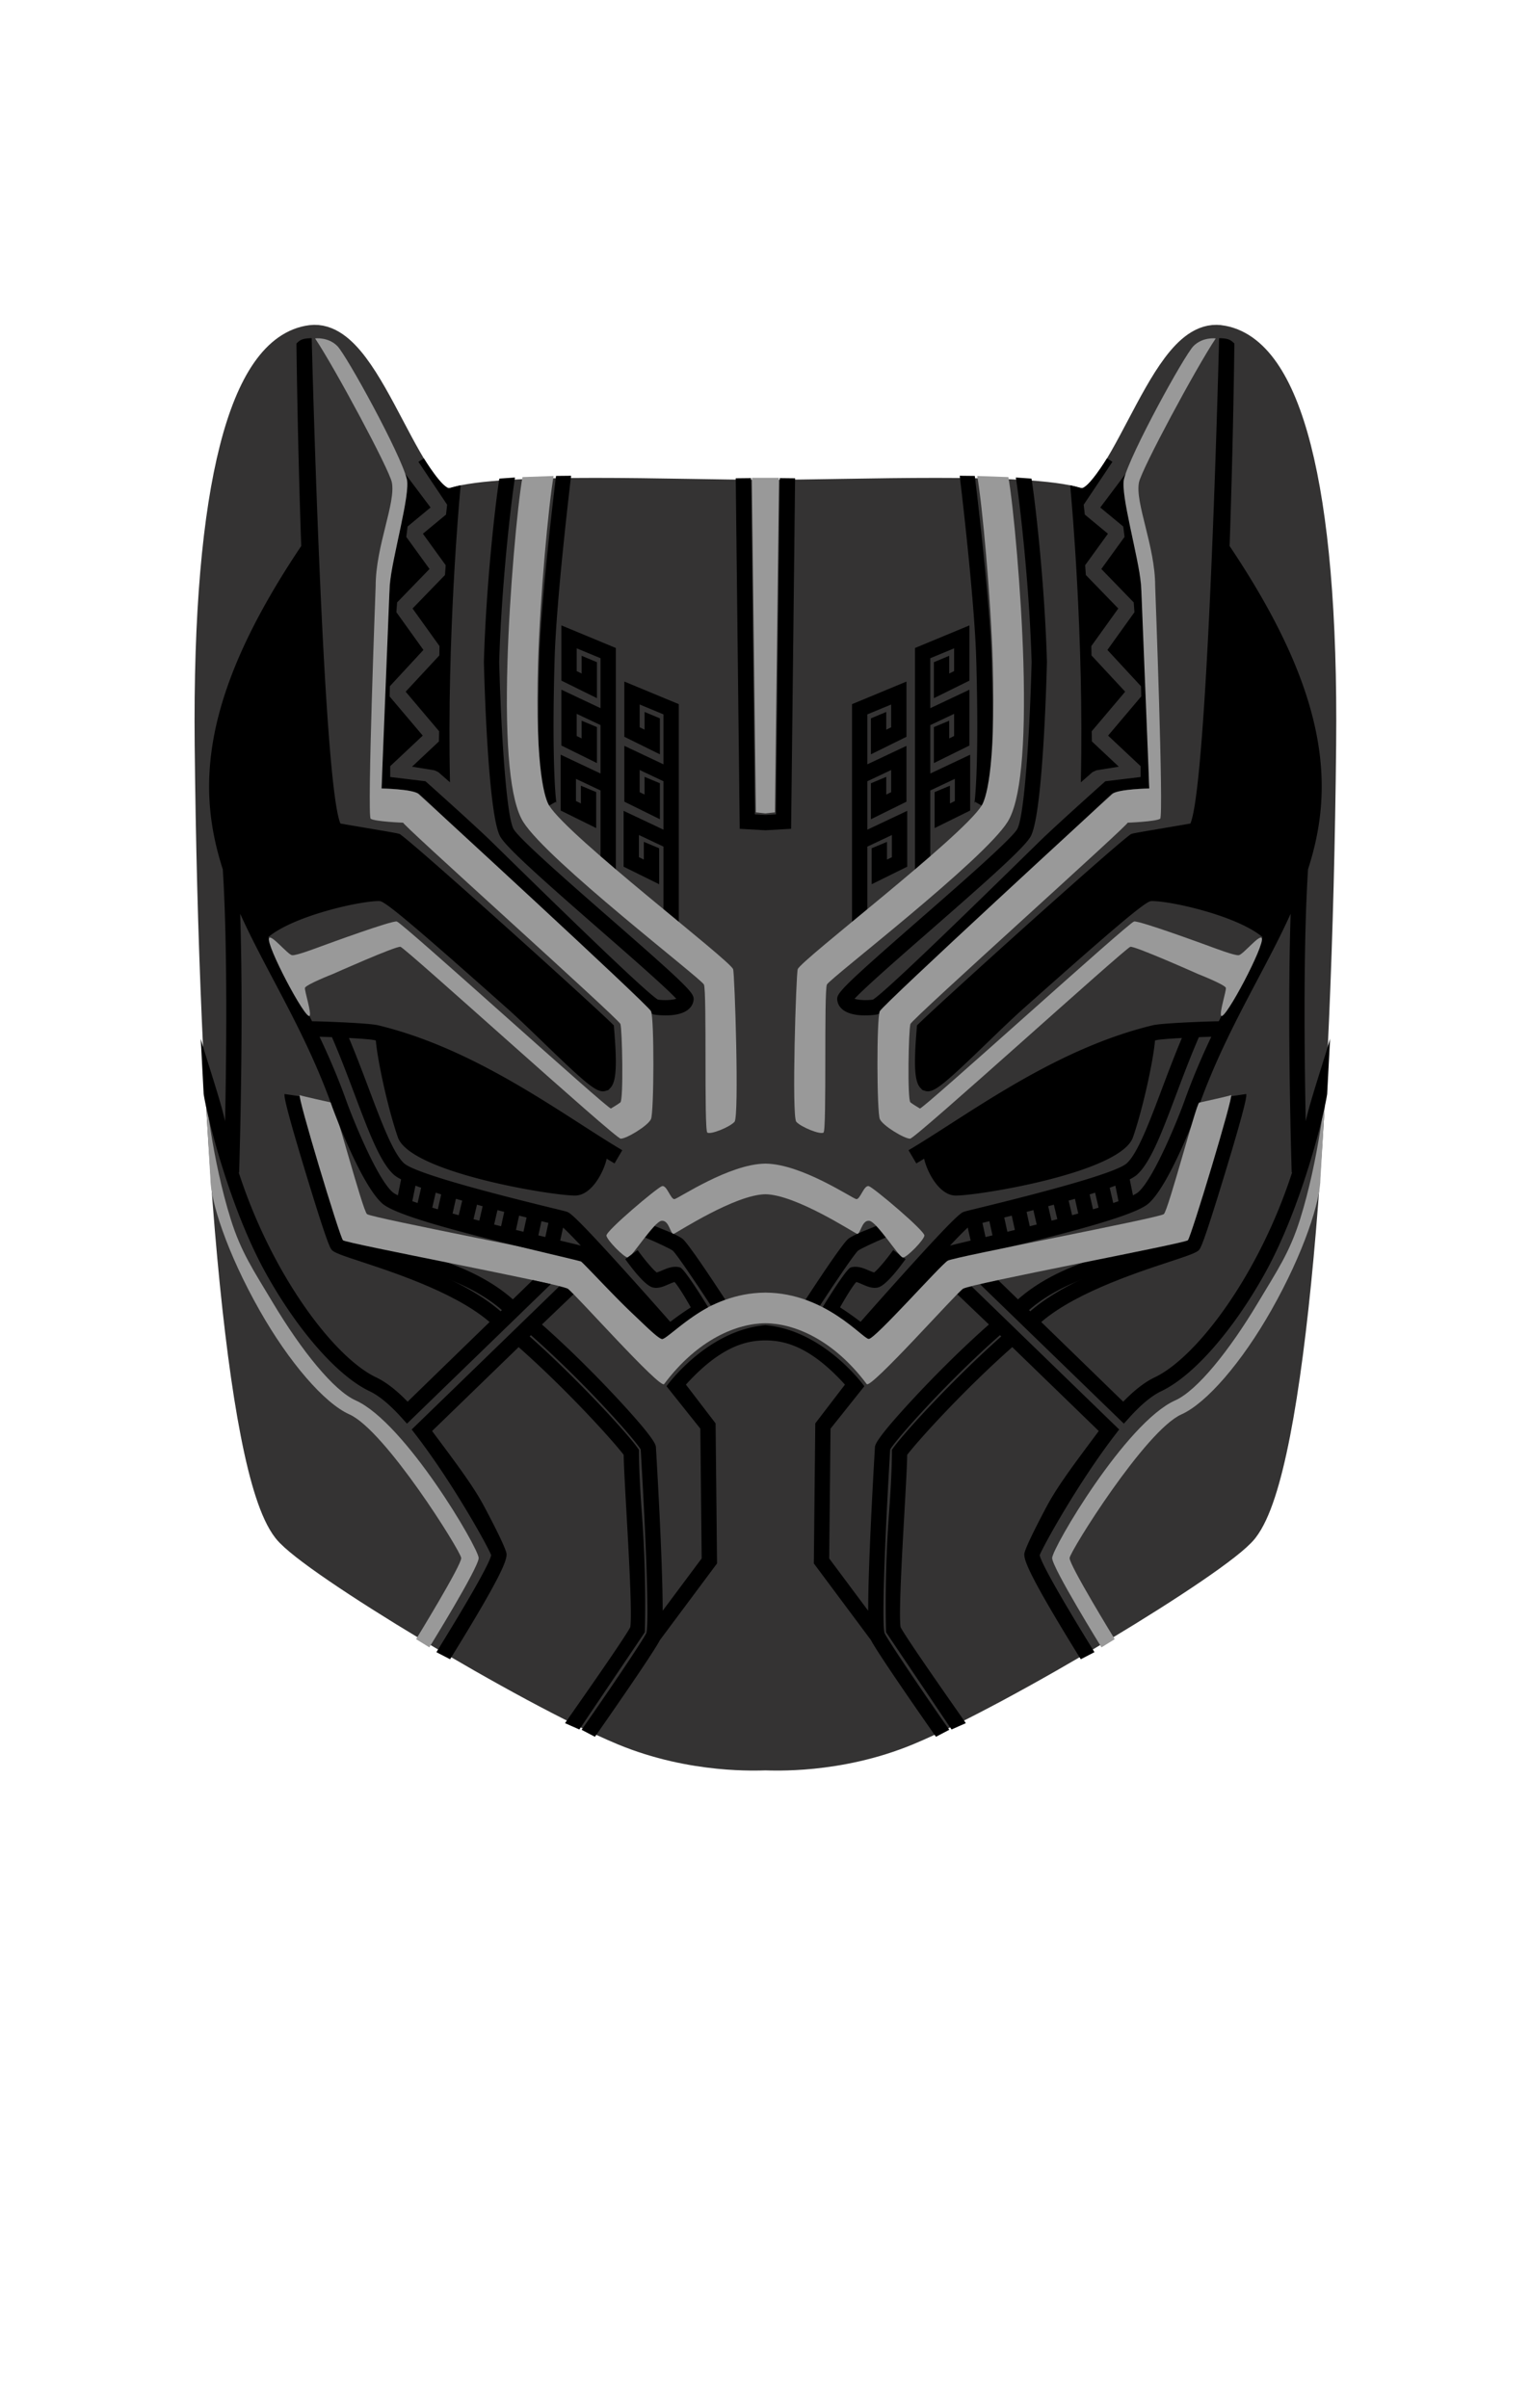 <svg height="1415" width="899.21" xmlns="http://www.w3.org/2000/svg"><path d="m716.433 202.691c-31.643-3.956-55.354 104.451-83.852 95.451-28.455-8.986-130.15-4.514-182.732-4.5-52.582-.014-154.278-4.486-182.732 4.5-28.498 9-52.209-99.407-83.852-95.451-35.999 4.5-58.676 81.952-57.142 234.944 2.243 223.724 17.999 424.479 44.998 458.977 14.081 17.991 141.005 94.572 196.347 117.547 40.454 16.794 78.527 14.464 82.381 14.464s41.927 2.33 82.381-14.464c55.342-22.975 182.266-99.556 196.347-117.547 26.999-34.498 42.755-235.252 44.998-458.977 1.533-152.991-21.143-230.444-57.142-234.944z" fill="#343333" stroke="#343333" stroke-miterlimit="10" stroke-width="23.4"/><path d="m580.876 475.567-7.848-4.406a4.04 4.04 0 0 0 -.431 1.098c.667-3.244 2.817-27.149 1.154-84.852-1.047-36.372-9.631-107.151-9.717-107.843l8.873.098c.088.696 8.78 70.684 9.84 107.486 1.746 60.552-.554 86.073-1.871 88.419z"/><path d="m647.369 968.024s-28.952-46.786-28.994-52.475 43.226-79.656 72.291-92.632c12.919-5.768 31.821-29.227 48.673-57.421 11.531-19.292 18.658-29.568 24.828-49.302 10.502-33.594 15.6-74.803 15.833-91l-3.94 67.167c0 13.223-9.597 43.522-28.891 77.572-17.332 30.589-38.071 54.613-52.835 61.204-21.108 9.423-65.403 80.366-65.702 84.379s26.514 47.703 26.514 47.703z" fill="#999"/><path d="m608.549 780.01-6.363-6.364c20.311-20.311 60.718-33.625 82.425-40.778 6.257-2.062 12.727-4.193 14.015-5.034-.006.004-.14.092-.326.281l6.402 6.324c-1.795 1.818-5.58 3.124-17.273 6.977-20.999 6.919-60.082 19.797-78.88 38.594z"/><path d="m601.336 773.017-6.363-6.364c26.172-26.172 72.223-33.716 94.354-37.341 3.483-.57 7.062-1.157 8.887-1.583 4.49-11.172 24.797-78.513 25.301-84.212-.001.011-.023.273.035.666l8.902-1.319c.176 1.187.542 3.658-12.47 46.488-12.997 42.777-14.482 44.281-15.28 45.088-1.677 1.699-3.864 2.106-13.92 3.754-21.204 3.473-65.323 10.7-89.446 34.823zm-119.522-5.702-8.429-3.562c8.51-13.006 22.043-33.345 25.179-35.8 3.24-2.537 12.559-5.915 16.46-7.56l5.651 6.747c-7.348 3.099-14.706 6.537-16.482 7.839-2.232 2.236-12.044 16.54-22.379 32.336z"/><path d="m781.709 610.396c-3.052 11.012-11.938 37.146-14.304 48.478-.772-37.828-1.503-103.514 1.357-148.067 4.391-13.62 7.305-27.7 7.914-42.702 1.743-42.897-15.434-89.717-54.018-147.25 2.214-63.187 2.806-118.984 2.806-118.984-2.146-2.15-3.562-3.083-8.965-3.129 0 0-6.419 260.595-16.872 285.167-3.22.589-9.707 1.687-15.166 2.61-13.497 2.284-17.881 3.049-19.016 3.384l-.771.228-.645.48c-12.494 9.317-108.532 95.819-123.879 110.742l-1.217 1.184-.248 3.132c-1.695 20.647-1.126 29.713 2.101 33.451.206.239.43.454.661.656.336.502.744.845 1.244.97.082.021.186.008.277.015a5.862 5.862 0 0 0 2.391.534c4.646 0 11.574-6.079 35.07-28.763 7.25-6.999 14.746-14.236 20.715-19.552 58.12-51.752 71.197-62.213 74.922-63.391 2.345-.519 15.348.974 31.826 5.694 15.539 4.45 27.643 9.928 34.066 15.34-3.439 6.799-7.061 13.661-10.764 20.672-4.957 9.385-9.979 18.906-14.887 28.818-9.748.186-33.701 1.132-38.816 2.364-45.977 11.077-86.725 37.279-119.466 58.334-8.669 5.575-16.858 10.841-24.063 15.089l4.57 7.753c1.492-.879 3.03-1.809 4.594-2.763 1.772 7.909 8.859 21.46 18.379 21.644 12.78.246 97.13-13.386 104.371-34.26 5.923-17.075 12.056-45.657 12.927-56.845.266-.065.529-.137.796-.201 1.779-.429 7.931-.894 15.008-1.282-4.281 10.177-8.198 20.562-11.722 29.919-7.317 19.437-14.229 37.795-20.612 43.672-4.991 4.595-34.083 13.404-86.468 26.182-5.625 1.372-8.149 1.99-9.043 2.27-1.786.558-4.008 1.252-34.572 35.11a3606.88 3606.88 0 0 0 -26.42 29.639c-4.122-3.141-8.162-5.989-12.075-8.486 3.615-6.434 7.669-12.917 9.545-14.9.906.209 2.492.894 3.507 1.333 2.852 1.231 5.797 2.503 8.793 1.957 1.308-.239 5.289-.967 16.694-16.77l-7.299-5.267c-4.219 5.847-9.222 11.687-11.195 13.118-.843-.186-2.425-.869-3.425-1.3-3.196-1.381-6.731-2.685-10.309-1.65-2.829.818-16.521 23.385-16.521 23.385 14.354 7.882 24.792 18.835 27.065 18.656s9.45-7.42 17.438-14.967c11.291-10.667 26.959-27.761 30.208-30.567 2.048-.602 9.273-2.32 16.888-4.129 54.321-12.911 92.112-22.954 99.982-29.996 12.951-11.589 29.262-56.423 29.418-56.864 10.061-28.199 22.569-51.884 34.667-74.791 6.854-12.977 13.563-25.687 19.378-38.551-2.143 65.551.592 151.015.624 152.006l.239-.008c-19.481 60.159-55.97 108.662-80.76 120.424-5.729 2.718-11.94 7.52-18.503 14.299l-73.524-71.47-10.689 2.36 84.599 82.015 3.125-3.471c6.942-7.712 13.286-12.961 18.854-15.604 18.628-8.838 41.846-35.145 60.591-68.654 21.752-38.884 35.058-93.513 36.915-105.984zm-178.357 101.73c1.335-.342 2.665-.685 3.985-1.028l1.946 8.447c-1.369.347-2.73.69-4.082 1.029zm-6.888 10.617c-1.499.369-2.973.729-4.414 1.08l-1.835-8.382c1.473-.366 2.942-.733 4.409-1.102zm19.58-13.938c1.117-.299 2.226-.598 3.325-.896l2.037 8.507c-1.132.298-2.268.596-3.404.891zm12.004-3.299c1.253-.355 2.493-.709 3.711-1.063l1.948 8.647c-1.189.331-2.392.663-3.604.994zm12.353-3.648c1.095-.339 2.171-.677 3.221-1.012l2.03 8.792c-1.071.323-2.164.649-3.277.977zm11.79-3.902c1.163-.417 2.27-.83 3.335-1.238l1.846 9.126c-.993.351-2.028.707-3.111 1.069zm-70.716 19.643 1.826 8.339c-1.421.341-2.789.668-4.092.979l-1.821-8.319.553-.135zm-12.696 3.76 1.674 7.642c-6.034 1.437-9.757 2.334-12.117 2.933 4.753-5.042 8.412-8.769 10.443-10.575zm127.23-74.087c-2.486 7.007-17.174 44.435-26.94 53.174-.67.599-1.765 1.261-3.207 1.971l-1.896-9.385c1.923-1.004 3.42-1.965 4.406-2.874 7.957-7.326 14.568-24.888 22.939-47.123 4.148-11.017 8.435-22.381 13.287-33.563 2.572-.104 5.056-.192 7.304-.258-5.632 11.893-11.031 24.431-15.893 38.058z"/><path d="m635.24 459.719 6.839-6.001 2.252-1.061 13.21-2.129-15.809-14.842-.121-5.97 19.676-23.258-19.792-21.306-.104-5.496 15.843-22.09-19.057-19.666-.413-5.771 13.395-18.5-13.589-11.236-.662-5.808 16.879-25.205-3.186-2.057s-11.436 18.544-15.221 17.458c-2.165-.621-6.429-1.651-6.429-1.651l.542 6.119c.08.859 7.65 83.119 5.747 168.47z"/><path d="m668.534 325.439c-2.687-22.279-6.803-37.613-6.996-47.037l-14.89 19.812 13.498 11.17.775 6.106-13.654 18.858 19.045 19.653.425 5.754-15.894 22.161 19.753 21.351.133 5.962-19.487 23.036 19.132 17.967-.002 6.352-20.747 2.504s-28.726 25.616-38.899 35.583c-31.491 30.853-89.753 87.934-97.707 92.735-4.386.588-8.601.189-10.784-.5 6.047-6.582 27.068-24.945 44.337-40.029 33.354-29.136 55.493-48.73 59.165-55.361 7.212-13.021 9.347-93.394 9.566-102.515l.003-.119-.004-.119c-1.317-45.701-6.789-93.306-9.075-107.524l-9.203-.644c2.256 14.024 7.968 63.084 9.278 108.308-.813 33.614-3.818 89.911-8.438 98.253-3.183 5.746-34.411 33.025-57.213 52.943-47.733 41.696-49.131 43.776-48.538 47.821.324 2.219 1.528 4.156 3.482 5.601 3.457 2.558 8.705 3.16 12.88 3.16a45.47 45.47 0 0 0 6.455-.457c2.142-.327 4.355-.666 39.411-34.175 19.525-18.665 43.455-42.11 62.683-60.948 7.332-7.182 32.969-31.699 36.253-34.494s22.173-3.4 22.173-3.4l-.296-3.563c-.001-65.559-3.6-109.167-6.62-134.205z"/><path d="m546.758 454.536v-28.451l13.997-6.607v13.014l-2.891 1.427v-10.421l-9 3.76v21.143l20.891-10.316v-32.808l-22.997 10.856v-29.349l13.997-5.807v13.376l-2.891 1.427v-10.422l-9 3.761v21.142l20.891-10.316v-32.446l-31.997 13.275v133.063h9v-49.349l14.433-6.813v13.013l-2.89 1.428v-10.422l-9 3.761v21.143l20.89-10.316v-32.808zm-37 4.549 13.997-6.607v13.014l-2.891 1.427v-10.421l-9 3.76v21.143l20.891-10.316v-32.808l-22.997 10.856v-29.349l13.997-5.807v13.376l-2.891 1.427v-10.422l-9 3.761v21.142l20.891-10.316v-32.446l-31.997 13.275v133.063h9v-49.349l14.433-6.813v13.013l-2.89 1.428v-10.422l-9 3.761v21.143l20.89-10.316v-32.808l-23.433 11.062z"/><path d="m484 665.527c-1.987 1.349-13.194-3.213-16.003-6.333s-.11-87.114.837-89.667c2.039-5.491 96.511-77.592 108.118-96.164 2.001-3.203 8.387-18.714 6.51-83.849-1.104-38.333-6.194-93.239-9.133-109.811l18.309.641c3.009 16.975 7.646 68.018 8.817 108.652 1.445 50.19-1.663 81.786-9.239 93.908-14.218 22.75-104.383 91.941-106.216 95.616s-.013 85.659-2 87.007z" fill="#999"/><path d="m728.009 561.304c-2.529.281-13.892-4.087-17.569-5.424s-40.756-14.94-43.921-14.396-124.513 110.787-125.886 109.898-3.65-2.128-5.546-3.589-1.114-42.913 0-46.094 132.515-120.86 127.582-118.297c-.222.115 16.956-.666 19.18-2.297 2.176-1.597-2.935-136.763-2.935-136.763 0-23.416-11.982-48.988-9.497-60.954 1.631-7.852 33.47-67.148 45.083-84.527 0 0-7.643-1.011-13.071 4.495s-37.157 63.181-40.852 78.204c-2.17 8.823 8.485 45.405 10.076 62.098l4.802 119.69s-18.267.277-21.691 3.196-134.717 123.66-136.677 127.641-1.76 59.423 0 63.401 14.557 11.632 17.81 11.524 126.697-112.227 129.437-112.749 39.764 15.996 39.764 15.996 16.11 6.333 16.372 8.178-4.008 14.924-2.732 16.396c2.322 2.682 25.735-41.701 23.849-45.646-1.229-2.566-11.049 9.737-13.578 10.019z" fill="#999"/><path d="m458.291 280.958-2.244 197.567-6.198.355-6.199-.355-2.244-197.567-9 .101 2.338 205.971 15.105.865 15.104-.865 2.338-205.971z"/><path d="m457.833 280.797h-15.969l2.392 196.564 5.593.609 5.592-.609z" fill="#999"/><path d="m318.821 475.567 7.848-4.406a4.04 4.04 0 0 1 .431 1.098c-.667-3.244-2.817-27.149-1.154-84.852 1.047-36.372 9.631-107.151 9.717-107.843l-8.873.098c-.088.696-8.78 70.684-9.84 107.486-1.746 60.552.554 86.073 1.871 88.419z"/><path d="m252.328 968.024s28.952-46.786 28.994-52.475-43.226-79.656-72.291-92.632c-12.919-5.768-31.821-29.227-48.673-57.421-11.531-19.292-18.658-29.568-24.828-49.302-10.502-33.594-15.6-74.803-15.833-91l3.94 67.167c0 13.223 9.597 43.522 28.891 77.572 17.332 30.589 38.071 54.613 52.835 61.204 21.108 9.423 65.403 80.366 65.702 84.379s-26.514 47.703-26.514 47.703z" fill="#999"/><path d="m291.148 780.01 6.363-6.364c-20.311-20.311-60.718-33.625-82.425-40.778-6.257-2.062-12.727-4.193-14.015-5.034.006.004.14.092.326.281l-6.402 6.324c1.795 1.818 5.58 3.124 17.273 6.977 21 6.919 60.083 19.797 78.88 38.594z"/><path d="m298.361 773.017 6.363-6.364c-26.172-26.172-72.223-33.716-94.354-37.341-3.483-.57-7.062-1.157-8.887-1.583-4.49-11.172-24.797-78.513-25.301-84.212.001.011.023.273-.035.666l-8.902-1.319c-.176 1.187-.542 3.658 12.47 46.488 12.997 42.777 14.482 44.281 15.28 45.088 1.677 1.699 3.864 2.106 13.92 3.754 21.204 3.473 65.323 10.7 89.446 34.823zm359.396 66.985-86.867-84.237-4.91 1.507-3.4 3.221 18.626 17.812c-18.963 16.761-35.553 34.029-44.04 43.152-22.677 24.379-22.869 27.654-22.951 29.053l-.03.516c-.675 11.393-1.945 33.827-2.876 56.064-.791 18.913-1.068 31.271-1.061 39.433l-22.919-30.749.794-76.271 19.872-24.928s-23.372-32.672-57.888-35.867v-.056a5.979 5.979 0 0 1 -.501 0v.056c-34.516 3.195-57.888 35.867-57.888 35.867l19.872 24.928.794 76.271-22.919 30.749c.008-8.162-.27-20.52-1.061-39.433-.931-22.237-2.201-44.672-2.876-56.064l-.03-.516c-.082-1.398-.274-4.674-22.951-29.053-8.487-9.123-25.077-26.391-44.04-43.152l18.626-17.812-3.4-3.221-4.91-1.507-86.867 84.237 2.445 3.181c21.451 27.897 41.921 64.735 44.269 70.653-.829 4.626-13.165 26.291-32.187 57.02l8.035 4.163c30.878-49.883 33.182-57.948 33.209-61.669.025-3.649-13.515-28.761-13.651-29.015-6.772-12.538-18.531-27.808-30.12-43.434l50.84-49.3c28.027 24.783 54.826 54.265 61.748 63.289.084 6.313.812 19.217 1.644 33.968 1.36 24.131 3.401 60.318 2.225 67.329-3.828 7.433-38.128 55.971-38.33 56.38l8.399 3.723c.196-.297 38.496-57.142 38.496-57.142s1.152-32.103-1.805-70.797c-1.215-15.891-1.672-29.655-1.636-34.928l.01-1.456-.846-1.186c-6.402-8.984-35.427-40.605-63.428-65.462l.754-.731c31.758 27.991 61.238 61.509 64.53 67.17 3.499 59.148 4.824 102.372 3.311 107.844-2.54 5.204-24.425 37.46-38.051 56.878l7.827 4.104c3.476-4.953 33.925-48.494 38.212-56.842l33.56-45.026-.856-82.306-17.438-22.771c20.639-22.787 35.754-25.939 46.734-25.985 10.981.046 26.097 3.198 46.735 25.985l-17.438 22.771-.856 82.306 33.56 45.026c4.287 8.348 34.736 51.889 38.212 56.842l7.827-4.104c-13.626-19.418-35.511-51.674-38.051-56.878-1.514-5.472-.188-48.695 3.311-107.844 3.292-5.661 32.772-39.179 64.53-67.17l.754.731c-28.001 24.857-57.025 56.478-63.428 65.462l-.846 1.186.01 1.456c.036 5.272-.421 19.037-1.636 34.928-2.957 38.694-1.805 70.797-1.805 70.797s38.3 56.845 38.496 57.142l8.399-3.723c-.202-.409-34.502-48.947-38.33-56.38-1.177-7.011.864-43.198 2.225-67.329.832-14.751 1.56-27.654 1.644-33.968 6.922-9.024 33.721-38.506 61.748-63.289l50.84 49.3c-11.589 15.626-23.348 30.896-30.12 43.434-.137.254-13.677 25.365-13.651 29.015.027 3.721 2.331 11.786 33.209 61.669l8.035-4.163c-19.021-30.729-31.357-52.394-32.187-57.02 2.348-5.918 22.817-42.756 44.269-70.653z"/><path d="m417.883 767.315 8.429-3.562c-8.51-13.006-22.043-33.345-25.179-35.8-3.24-2.537-12.559-5.915-16.46-7.56l-5.651 6.747c7.348 3.099 14.706 6.537 16.482 7.839 2.232 2.236 12.044 16.54 22.379 32.336z"/><path d="m723.501 643.528c-1.936.739-17.091 4.021-18.729 4.407s-18.147 63.242-20.764 65.503-122.918 25.041-126.974 27.345-42.919 46.277-46.481 46.03c-3.546-.247-25.546-26.988-60.462-27.237v-.012h-.486v.012c-34.917.249-56.916 26.991-60.462 27.237-3.563.248-42.426-43.726-46.481-46.03s-124.357-25.084-126.974-27.345-19.126-65.118-20.764-65.503-16.793-3.668-18.729-4.407 23.467 83.368 25.354 85.278 127.978 25.579 132.183 28.466 54.232 59.181 56.586 56.037c19.948-26.65 43.148-35.654 59.53-35.741 16.382.087 39.582 9.091 59.53 35.741 2.354 3.145 52.381-53.149 56.586-56.037s130.296-26.556 132.183-28.466 27.29-86.017 25.354-85.278z" fill="#999"/><path d="m510.667 697.027c-2.883-.934-5.107 7.957-7.412 7.595-2.286-.359-31.9-20.524-53.148-20.846v-.015h-.516v.015c-21.248.322-50.862 20.486-53.148 20.846-2.305.362-4.529-8.529-7.412-7.595s-33 26.333-32.619 29.06 10.286 12.774 12.572 12.881 15.31-21.146 19.88-21.607 5.097 8.461 7.252 7.605c2.145-.852 35.983-22.986 53.733-23.195 17.75.209 51.588 22.344 53.733 23.195 2.155.855 2.682-8.066 7.252-7.605s17.594 21.714 19.88 21.607 12.191-10.155 12.572-12.881-29.736-28.126-32.619-29.06z" fill="#999"/><path d="m119.697 642.863c1.857 12.471 15.163 67.1 36.915 105.984 18.745 33.509 41.963 59.816 60.591 68.654 5.568 2.643 11.912 7.892 18.854 15.604l3.125 3.471 84.599-82.015-10.689-2.36-73.528 71.469c-6.563-6.779-12.773-11.581-18.503-14.299-24.79-11.763-61.278-60.266-80.76-120.424l.239.008c.032-.991 2.767-86.455.624-152.006 5.814 12.865 12.524 25.575 19.378 38.551 12.098 22.906 24.606 46.592 34.667 74.791.156.441 16.467 45.274 29.418 56.864 7.87 7.042 45.661 17.085 99.982 29.996 7.614 1.81 14.84 3.527 16.888 4.129 3.249 2.806 18.917 19.9 30.208 30.567 7.988 7.547 15.165 14.788 17.438 14.967s12.712-10.774 27.065-18.656c0 0-13.691-22.567-16.521-23.385-3.577-1.034-7.112.27-10.309 1.65-1 .432-2.582 1.115-3.425 1.3-1.974-1.431-6.977-7.271-11.195-13.118l-7.299 5.267c11.405 15.803 15.387 16.531 16.694 16.77 2.996.546 5.941-.726 8.793-1.957 1.015-.438 2.601-1.124 3.507-1.333 1.876 1.983 5.93 8.466 9.545 14.9-3.913 2.497-7.953 5.345-12.075 8.486a3604.784 3604.784 0 0 0 -26.42-29.639c-30.564-33.857-32.786-34.552-34.572-35.11-.894-.279-3.418-.897-9.043-2.27-52.385-12.778-81.477-21.586-86.468-26.182-6.383-5.877-13.295-24.236-20.612-43.672-3.523-9.358-7.44-19.742-11.722-29.919 7.077.388 13.229.853 15.008 1.282.267.064.53.136.796.201.871 11.188 7.004 39.771 12.927 56.845 7.241 20.874 91.591 34.506 104.371 34.26 9.52-.183 16.606-13.734 18.379-21.644a335.66 335.66 0 0 0 4.594 2.763l4.57-7.753c-7.205-4.248-15.395-9.514-24.063-15.089-32.741-21.055-73.489-47.257-119.466-58.334-5.115-1.232-29.068-2.178-38.816-2.364-4.907-9.912-9.93-19.434-14.887-28.818-3.703-7.012-7.324-13.874-10.764-20.672 6.424-5.412 18.527-10.89 34.066-15.34 16.479-4.72 29.481-6.213 31.826-5.694 3.725 1.178 16.802 11.639 74.922 63.391 5.969 5.315 13.465 12.553 20.715 19.552 23.496 22.684 30.424 28.762 35.07 28.763a5.867 5.867 0 0 0 2.391-.534c.092-.006.195.006.277-.015.5-.125.908-.468 1.244-.97.231-.203.455-.417.661-.656 3.227-3.737 3.796-12.803 2.101-33.451l-.248-3.132-1.217-1.184c-15.347-14.923-111.385-101.425-123.879-110.742l-.645-.48-.771-.228c-1.135-.335-5.519-1.1-19.016-3.384-5.459-.924-11.946-2.021-15.166-2.61-10.453-24.572-16.872-285.167-16.872-285.167-5.403.046-6.818.979-8.965 3.129 0 0 .592 55.798 2.806 118.984-38.584 57.533-55.761 104.353-54.018 147.25.609 15.001 3.523 29.082 7.914 42.702 2.86 44.553 2.13 110.239 1.357 148.067-2.366-11.331-11.252-37.466-14.304-48.478l1.713 32.467zm174.799 77.712c-1.352-.339-2.713-.682-4.082-1.029l1.946-8.447c1.32.343 2.65.686 3.985 1.028zm10.577-6.235c1.467.368 2.937.735 4.409 1.102l-1.835 8.382c-1.441-.351-2.915-.711-4.414-1.08zm-23.378 2.967a990.093 990.093 0 0 1 -3.404-.891l2.037-8.507c1.1.298 2.208.597 3.325.896zm-12.1-3.223a730.107 730.107 0 0 1 -3.604-.994l1.948-8.647c1.218.353 2.458.707 3.711 1.063zm-12.273-3.47a477.242 477.242 0 0 1 -3.277-.977l2.03-8.792c1.05.335 2.126.673 3.221 1.012zm-11.885-3.7a191.338 191.338 0 0 1 -3.111-1.069l1.846-9.126c1.065.408 2.172.82 3.335 1.238zm76.32 11.549.553.135-1.821 8.319c-1.303-.311-2.671-.638-4.092-.979l1.826-8.339zm19.604 13.471c-2.36-.599-6.083-1.497-12.117-2.933l1.674-7.642c2.031 1.806 5.69 5.533 10.443 10.575zm-153.565-122.719c2.248.066 4.731.154 7.304.258 4.853 11.182 9.139 22.547 13.287 33.563 8.371 22.234 14.982 39.796 22.939 47.123.986.908 2.483 1.87 4.406 2.874l-1.896 9.385c-1.442-.71-2.537-1.372-3.207-1.971-9.767-8.739-24.454-46.167-26.94-53.174-4.863-13.628-10.261-26.166-15.893-38.058z"/><path d="m264.457 459.719-6.839-6.001-2.252-1.061-13.21-2.129 15.809-14.842.121-5.97-19.676-23.258 19.792-21.306.104-5.496-15.843-22.09 19.057-19.666.413-5.771-13.395-18.5 13.589-11.236.662-5.808-16.879-25.205 3.186-2.057s11.436 18.544 15.221 17.458c2.165-.621 6.429-1.651 6.429-1.651l-.542 6.119c-.08.859-7.649 83.119-5.747 168.47z"/><path d="m231.163 325.439c2.687-22.279 6.803-37.613 6.996-47.037l14.89 19.812-13.498 11.17-.775 6.106 13.654 18.858-19.045 19.653-.425 5.754 15.894 22.161-19.753 21.351-.133 5.962 19.487 23.036-19.132 17.967.002 6.352 20.747 2.504s28.726 25.616 38.899 35.583c31.491 30.853 89.753 87.934 97.707 92.735 4.386.588 8.601.189 10.784-.5-6.047-6.582-27.068-24.945-44.337-40.029-33.354-29.136-55.493-48.73-59.165-55.361-7.212-13.021-9.347-93.394-9.566-102.515l-.003-.119.004-.119c1.317-45.701 6.789-93.306 9.075-107.524l9.203-.644c-2.256 14.024-7.968 63.084-9.278 108.308.813 33.614 3.818 89.911 8.438 98.253 3.183 5.746 34.411 33.025 57.213 52.943 47.733 41.696 49.131 43.776 48.538 47.821-.324 2.219-1.528 4.156-3.482 5.601-3.457 2.558-8.705 3.16-12.88 3.16a45.47 45.47 0 0 1 -6.455-.457c-2.142-.327-4.355-.666-39.411-34.175-19.525-18.665-43.455-42.11-62.683-60.948-7.332-7.182-32.969-31.699-36.253-34.494s-22.173-3.4-22.173-3.4l.296-3.563c.001-65.559 3.601-109.167 6.62-134.205z"/><path d="m352.939 454.536v-28.451l-13.997-6.607v13.014l2.891 1.427v-10.421l9 3.76v21.143l-20.891-10.316v-32.808l22.997 10.856v-29.349l-13.997-5.807v13.376l2.891 1.427v-10.422l9 3.761v21.142l-20.891-10.316v-32.446l31.997 13.275v133.063h-9v-49.349l-14.433-6.813v13.013l2.89 1.428v-10.422l9 3.761v21.143l-20.89-10.316v-32.808zm37 4.549-13.997-6.607v13.014l2.891 1.427v-10.421l9 3.76v21.143l-20.891-10.316v-32.808l22.997 10.856v-29.349l-13.997-5.807v13.376l2.891 1.427v-10.422l9 3.761v21.142l-20.891-10.316v-32.446l31.997 13.275v133.063h-9v-49.349l-14.433-6.813v13.013l2.89 1.428v-10.422l9 3.761v21.143l-20.89-10.316v-32.808l23.433 11.062z"/><g fill="#999"><path d="m415.697 665.527c1.987 1.349 13.194-3.213 16.003-6.333s.11-87.114-.837-89.667c-2.039-5.491-96.511-77.592-108.118-96.164-2.001-3.203-8.387-18.714-6.51-83.849 1.104-38.333 6.194-93.239 9.133-109.811l-18.309.641c-3.009 16.975-7.646 68.018-8.817 108.652-1.445 50.19 1.663 81.786 9.239 93.908 14.218 22.75 104.383 91.941 106.216 95.616s.013 85.659 2 87.007z"/><path d="m171.688 561.304c2.529.281 13.892-4.087 17.569-5.424s40.756-14.94 43.921-14.396 124.513 110.788 125.886 109.899 3.65-2.128 5.546-3.589 1.114-42.913 0-46.094-132.515-120.86-127.582-118.297c.222.115-16.956-.666-19.18-2.297-2.176-1.597 2.935-136.763 2.935-136.763 0-23.416 11.982-48.988 9.497-60.954-1.631-7.852-33.47-67.148-45.083-84.527 0 0 7.643-1.011 13.071 4.495s37.157 63.181 40.852 78.204c2.17 8.823-8.485 45.405-10.076 62.098l-4.802 119.69s18.267.277 21.691 3.196 134.717 123.658 136.677 127.639 1.76 59.423 0 63.401-14.557 11.632-17.81 11.524-126.696-112.227-129.436-112.748-39.764 15.996-39.764 15.996-16.11 6.333-16.372 8.178 4.008 14.924 2.732 16.396c-2.322 2.682-25.735-41.701-23.849-45.646 1.228-2.566 11.048 9.737 13.577 10.019z"/></g></svg>